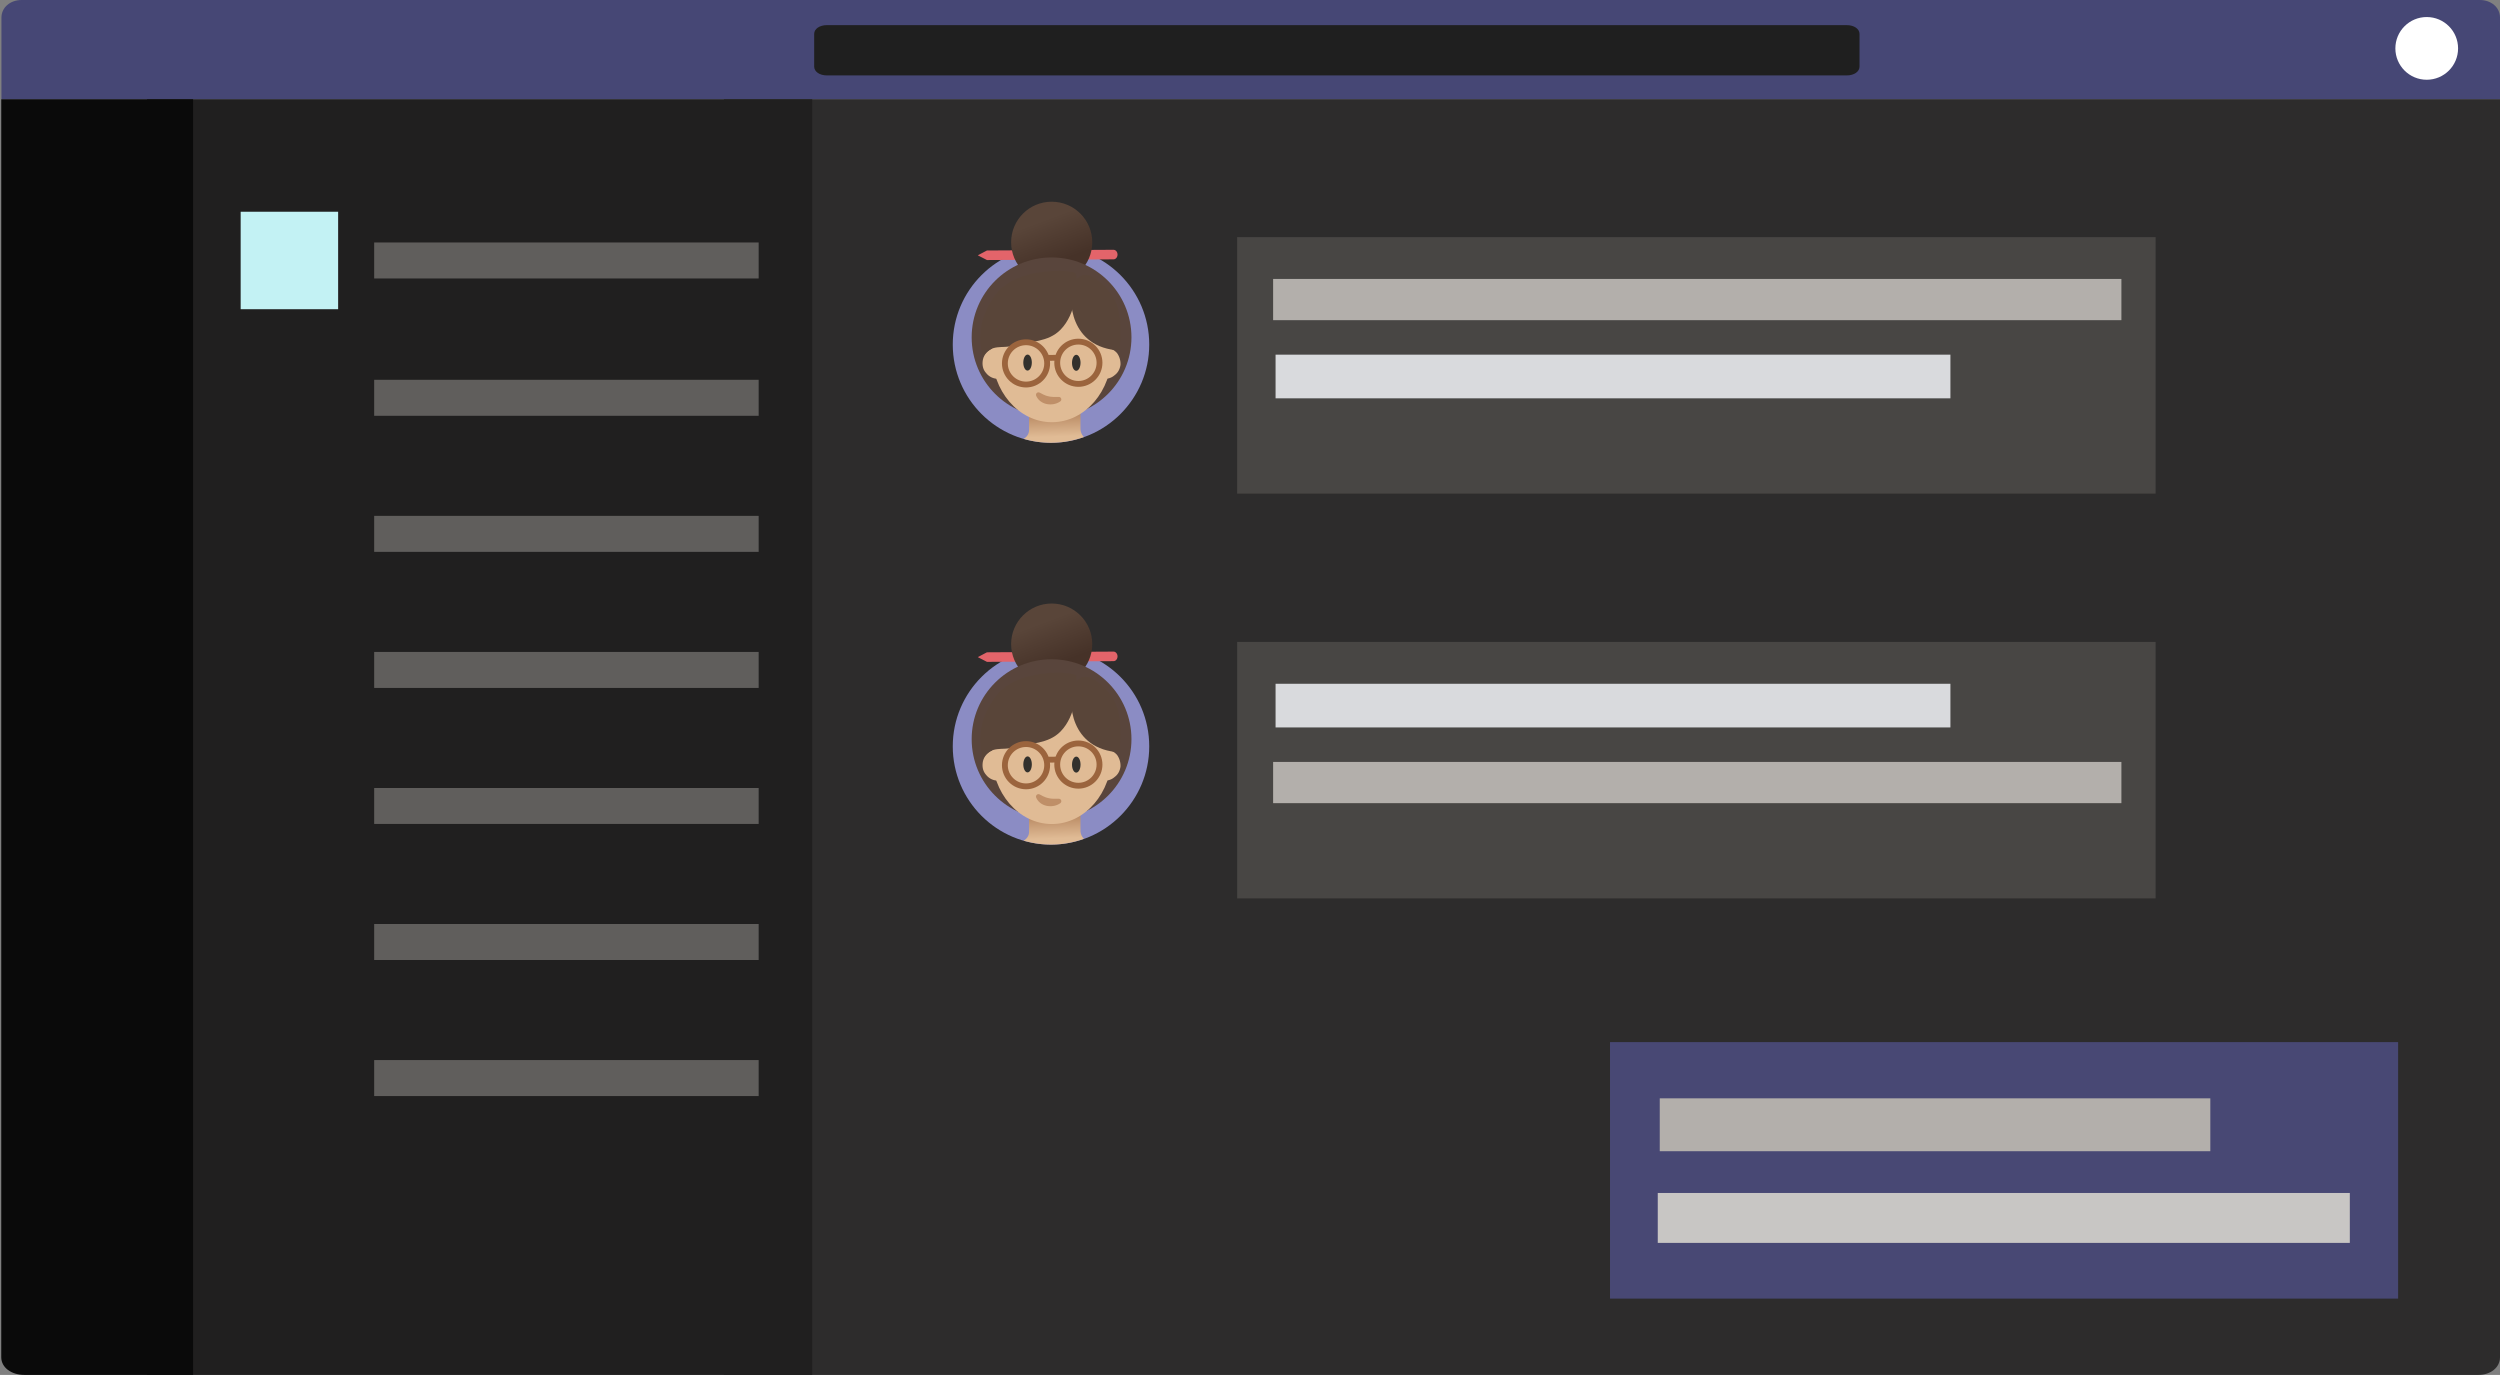 <svg xmlns="http://www.w3.org/2000/svg" viewBox="0 0 280 153.991">
   <rect x="0" y="0" width="280" height="153.991" fill="#808080" stroke="none"/>
   <path fill="#464775" d="M0 11.12h280V1.97c0-1.125-.973-1.97-2.27-1.97H2.432C1.135 0 .162.845.162 1.97v9.15H0z"/>
   <path fill="#1f1f1f" d="M206.849 8.446H92.605c-.81 0-1.418-.423-1.418-.986V3.8c0-.562.607-.985 1.418-.985h114.244c.81 0 1.418.422 1.418.985v3.66c0 .563-.608.986-1.418.986z"/>
   <path fill="#E1DFDD" d="M76.965 88.96h7.883v1.971h-7.883zm2.956 19.425h4.786v1.971h-4.786zm-1.689 20.269h6.616v1.971h-6.616zm1.689-59.682h4.786v1.971h-4.786zm-1.689-19.143h6.616V51.8h-6.616z"/>
   <path fill="#2D2C2C" d="M277.58 153.99H81.077V11.12H280v140.9c0 1.126-1.037 1.97-2.42 1.97z"/>
   <path fill="#201F1F" d="M16.469 11.12h74.5v142.871h-74.5z"/>
   <path fill="#605E5C" d="M41.908 27.159H84.97v4.029H41.908zm0 15.382H84.97v4.029H41.908zm0 15.238H84.97v4.029H41.908zm0 15.237H84.97v4.029H41.908zm0 15.237H84.97v4.029H41.908zm0 15.238H84.97v4.029H41.908zm0 15.237H84.97v4.029H41.908z"/>
   <path fill="#0A0A0A" d="M21.628 153.99H2.734c-1.482 0-2.593-.844-2.593-1.97V11.12h21.487v142.87z"/>
   <path fill="#484644" d="M138.562 26.558h102.865v28.726H138.562z"/>
   <path fill="#B3AFAB" d="M142.59 31.241h95.007v4.618H142.59z"/>
   <path fill="#D9DADD" d="M142.864 39.722h75.583v4.891h-75.583z"/>
   <path fill="#484644" d="M138.562 71.898h102.865v28.726H138.562z"/>
   <path fill="#484874" d="M180.322 116.717h88.267v28.726h-88.267z"/>
   <path fill="#B3AFAB" d="M142.59 85.336h95.007v4.618H142.59z"/>
   <path fill="#D9DADD" d="M142.864 76.582h75.583v4.891h-75.583z"/>
   <path fill="#C8C6C4" d="M185.669 133.613h77.511v5.591h-77.511z"/>
   <path fill="#B3AFAB" d="M185.892 123.013h61.664v5.923h-61.664z"/>
   <circle fill="#FFF" cx="271.793" cy="5.42" r="3.512"/>
   <path fill="#C3F2F4" d="M26.954 23.715h10.917v10.917H26.954z"/>
   <circle fill="#8B8CC4" cx="117.712" cy="38.591" r="11.002"/>
   <linearGradient id="a" gradientUnits="userSpaceOnUse" x1="117.841" y1="112.444" x2="118.041" y2="106.656" gradientTransform="matrix(1 0 0 -1 0 156.455)">
      <stop offset=".067" stop-color="#9b643d"/>
      <stop offset=".847" stop-color="#e0bb95"/>
   </linearGradient>
   <path fill="url(#a)" d="M117.712 49.592c1.294 0 2.53-.235 3.683-.645a1.37 1.37 0 01-.382-.94v-4.875l-5.752.181-.006 4.838c0 .436-.252.81-.62.997.977.284 2.008.444 3.077.444z"/>
   <path fill="#E3646A" d="M124.719 29.046l-14.178.079-1.028-.53 1.022-.54 14.178-.079c.246-.001.449.238.45.533.002.294-.198.535-.444.537z"/>
   <linearGradient id="b" gradientUnits="userSpaceOnUse" x1="725.357" y1="1499.835" x2="730.845" y2="1507.081" gradientTransform="rotate(16.584 5489.369 -1329.505)">
      <stop offset=".269" stop-color="#594539"/>
      <stop offset=".811" stop-color="#463228"/>
   </linearGradient>
   <circle fill="url(#b)" cx="117.789" cy="27.134" r="4.543"/>
   <circle fill="#59453C" cx="117.775" cy="37.781" r="8.948"/>
   <ellipse fill="#E0BB95" cx="117.809" cy="39.506" rx="6.711" ry="7.783"/>
   <path fill="#E0BB95" d="M110.7 39.307a1.68 1.68 0 00-.645 1.187c-.047.512.081.94.385 1.28a1.68 1.68 0 001.187.646c.526.046.965-.09 1.32-.407.357-.265.573-.647.648-1.148a2.066 2.066 0 00-.388-1.32 1.899 1.899 0 00-1.226-.623 1.695 1.695 0 00-1.28.385zm11.9 0a1.68 1.68 0 00-.645 1.187c-.047.512.082.94.385 1.28a1.68 1.68 0 001.187.646c.526.046.966-.09 1.32-.407.357-.265.574-.647.648-1.148a2.066 2.066 0 00-.388-1.32 1.899 1.899 0 00-1.226-.623 1.695 1.695 0 00-1.28.385z"/>
   <path fill="#594539" d="M111.495 33.003c-1.636 2.266-2.062 4.49-1.415 6.964.997-1.54 2.1-.876 3.514-1.262 1.816-.495 3.814-.376 5.185-1.779 1.76-1.801 1.906-4.776 1.76-6.267-.038-.387-6.471-1.019-9.044 2.344z"/>
   <path fill="#594539" d="M120.218 31.956c-.625 1.53-.428 6.997 5.196 7.302.088-2.298.33-4.541-.97-6.35-1.265-1.632-3.268-3.3-4.226-.952z"/>
   <circle fill="none" stroke="#9B643D" stroke-width=".655" stroke-linecap="round" stroke-linejoin="round" cx="120.777" cy="40.63" r="2.368"/>
   <circle fill="none" stroke="#9B643D" stroke-width=".655" stroke-linecap="round" stroke-linejoin="round" cx="114.915" cy="40.701" r="2.368"/>
   <path fill="none" stroke="#9B643D" stroke-width=".655" stroke-linecap="round" stroke-linejoin="round" d="M117.282 40.085l1.114-.014"/>
   <ellipse transform="rotate(-89.754 115.086 40.61)" fill="#33312D" cx="115.087" cy="40.611" rx=".897" ry=".478"/>
   <ellipse transform="rotate(-89.754 120.542 40.634)" fill="#33312D" cx="120.542" cy="40.634" rx=".897" ry=".478"/>
   <path fill="#BF8F68" d="M118.75 44.956c-.433.302-.946.39-1.478.304a1.787 1.787 0 01-.737-.318 1.521 1.521 0 01-.481-.613.277.277 0 01.37-.361l.046.021c.19.088.335.191.5.245.15.078.31.118.475.155.325.084.712.069 1.095.069h.054a.274.274 0 01.157.498z"/>
   <circle fill="#8B8CC4" cx="117.712" cy="83.594" r="11.002"/>
   <linearGradient id="c" gradientUnits="userSpaceOnUse" x1="117.841" y1="67.441" x2="118.041" y2="61.653" gradientTransform="matrix(1 0 0 -1 0 156.455)">
      <stop offset=".067" stop-color="#9b643d"/>
      <stop offset=".847" stop-color="#e0bb95"/>
   </linearGradient>
   <path fill="url(#c)" d="M117.712 94.595c1.294 0 2.53-.235 3.683-.645a1.37 1.37 0 01-.382-.94v-4.874l-5.752.18-.006 4.838c0 .436-.252.81-.62.997.977.284 2.008.444 3.077.444z"/>
   <path fill="#E3646A" d="M124.719 74.049l-14.178.079-1.028-.53 1.022-.54 14.178-.079c.246 0 .449.239.45.533.002.294-.198.536-.444.537z"/>
   <linearGradient id="d" gradientUnits="userSpaceOnUse" x1="738.202" y1="1542.967" x2="743.689" y2="1550.213" gradientTransform="rotate(16.584 5489.369 -1329.505)">
      <stop offset=".269" stop-color="#594539"/>
      <stop offset=".811" stop-color="#463228"/>
   </linearGradient>
   <circle fill="url(#d)" cx="117.789" cy="72.137" r="4.543"/>
   <circle fill="#59453C" cx="117.775" cy="82.785" r="8.948"/>
   <ellipse fill="#E0BB95" cx="117.809" cy="84.509" rx="6.711" ry="7.783"/>
   <path fill="#E0BB95" d="M110.7 84.31a1.68 1.68 0 00-.645 1.187c-.047.512.081.94.385 1.281a1.68 1.68 0 001.187.646c.526.046.965-.09 1.32-.408.357-.265.573-.647.648-1.147a2.066 2.066 0 00-.388-1.321 1.899 1.899 0 00-1.226-.623 1.695 1.695 0 00-1.28.385zm11.9 0a1.68 1.68 0 00-.645 1.187c-.047.512.082.94.385 1.281a1.68 1.68 0 001.187.646c.526.046.966-.09 1.32-.408.357-.265.574-.647.648-1.147a2.066 2.066 0 00-.388-1.321 1.899 1.899 0 00-1.226-.623 1.695 1.695 0 00-1.28.385z"/>
   <path fill="#594539" d="M111.495 78.006c-1.636 2.266-2.062 4.49-1.415 6.964.997-1.54 2.1-.876 3.514-1.262 1.816-.495 3.814-.376 5.185-1.779 1.76-1.801 1.906-4.776 1.76-6.267-.038-.387-6.471-1.019-9.044 2.344z"/>
   <path fill="#594539" d="M120.218 76.959c-.625 1.53-.428 6.998 5.196 7.302.088-2.297.33-4.54-.97-6.35-1.265-1.632-3.268-3.3-4.226-.952z"/>
   <circle fill="none" stroke="#9B643D" stroke-width=".655" stroke-linecap="round" stroke-linejoin="round" cx="120.777" cy="85.633" r="2.368"/>
   <circle fill="none" stroke="#9B643D" stroke-width=".655" stroke-linecap="round" stroke-linejoin="round" cx="114.915" cy="85.704" r="2.368"/>
   <path fill="none" stroke="#9B643D" stroke-width=".655" stroke-linecap="round" stroke-linejoin="round" d="M117.282 85.088l1.114-.014"/>
   <ellipse transform="rotate(-89.754 115.087 85.613)" fill="#33312D" cx="115.087" cy="85.614" rx=".897" ry=".478"/>
   <ellipse transform="rotate(-89.754 120.542 85.637)" fill="#33312D" cx="120.543" cy="85.638" rx=".897" ry=".478"/>
   <path fill="#BF8F68" d="M118.75 89.959c-.433.302-.946.39-1.478.304a1.787 1.787 0 01-.737-.318 1.521 1.521 0 01-.481-.612.277.277 0 01.37-.362l.046.021c.19.088.335.191.5.245.15.078.31.118.475.155.325.084.712.069 1.095.069h.054a.274.274 0 01.157.498z"/>
</svg>